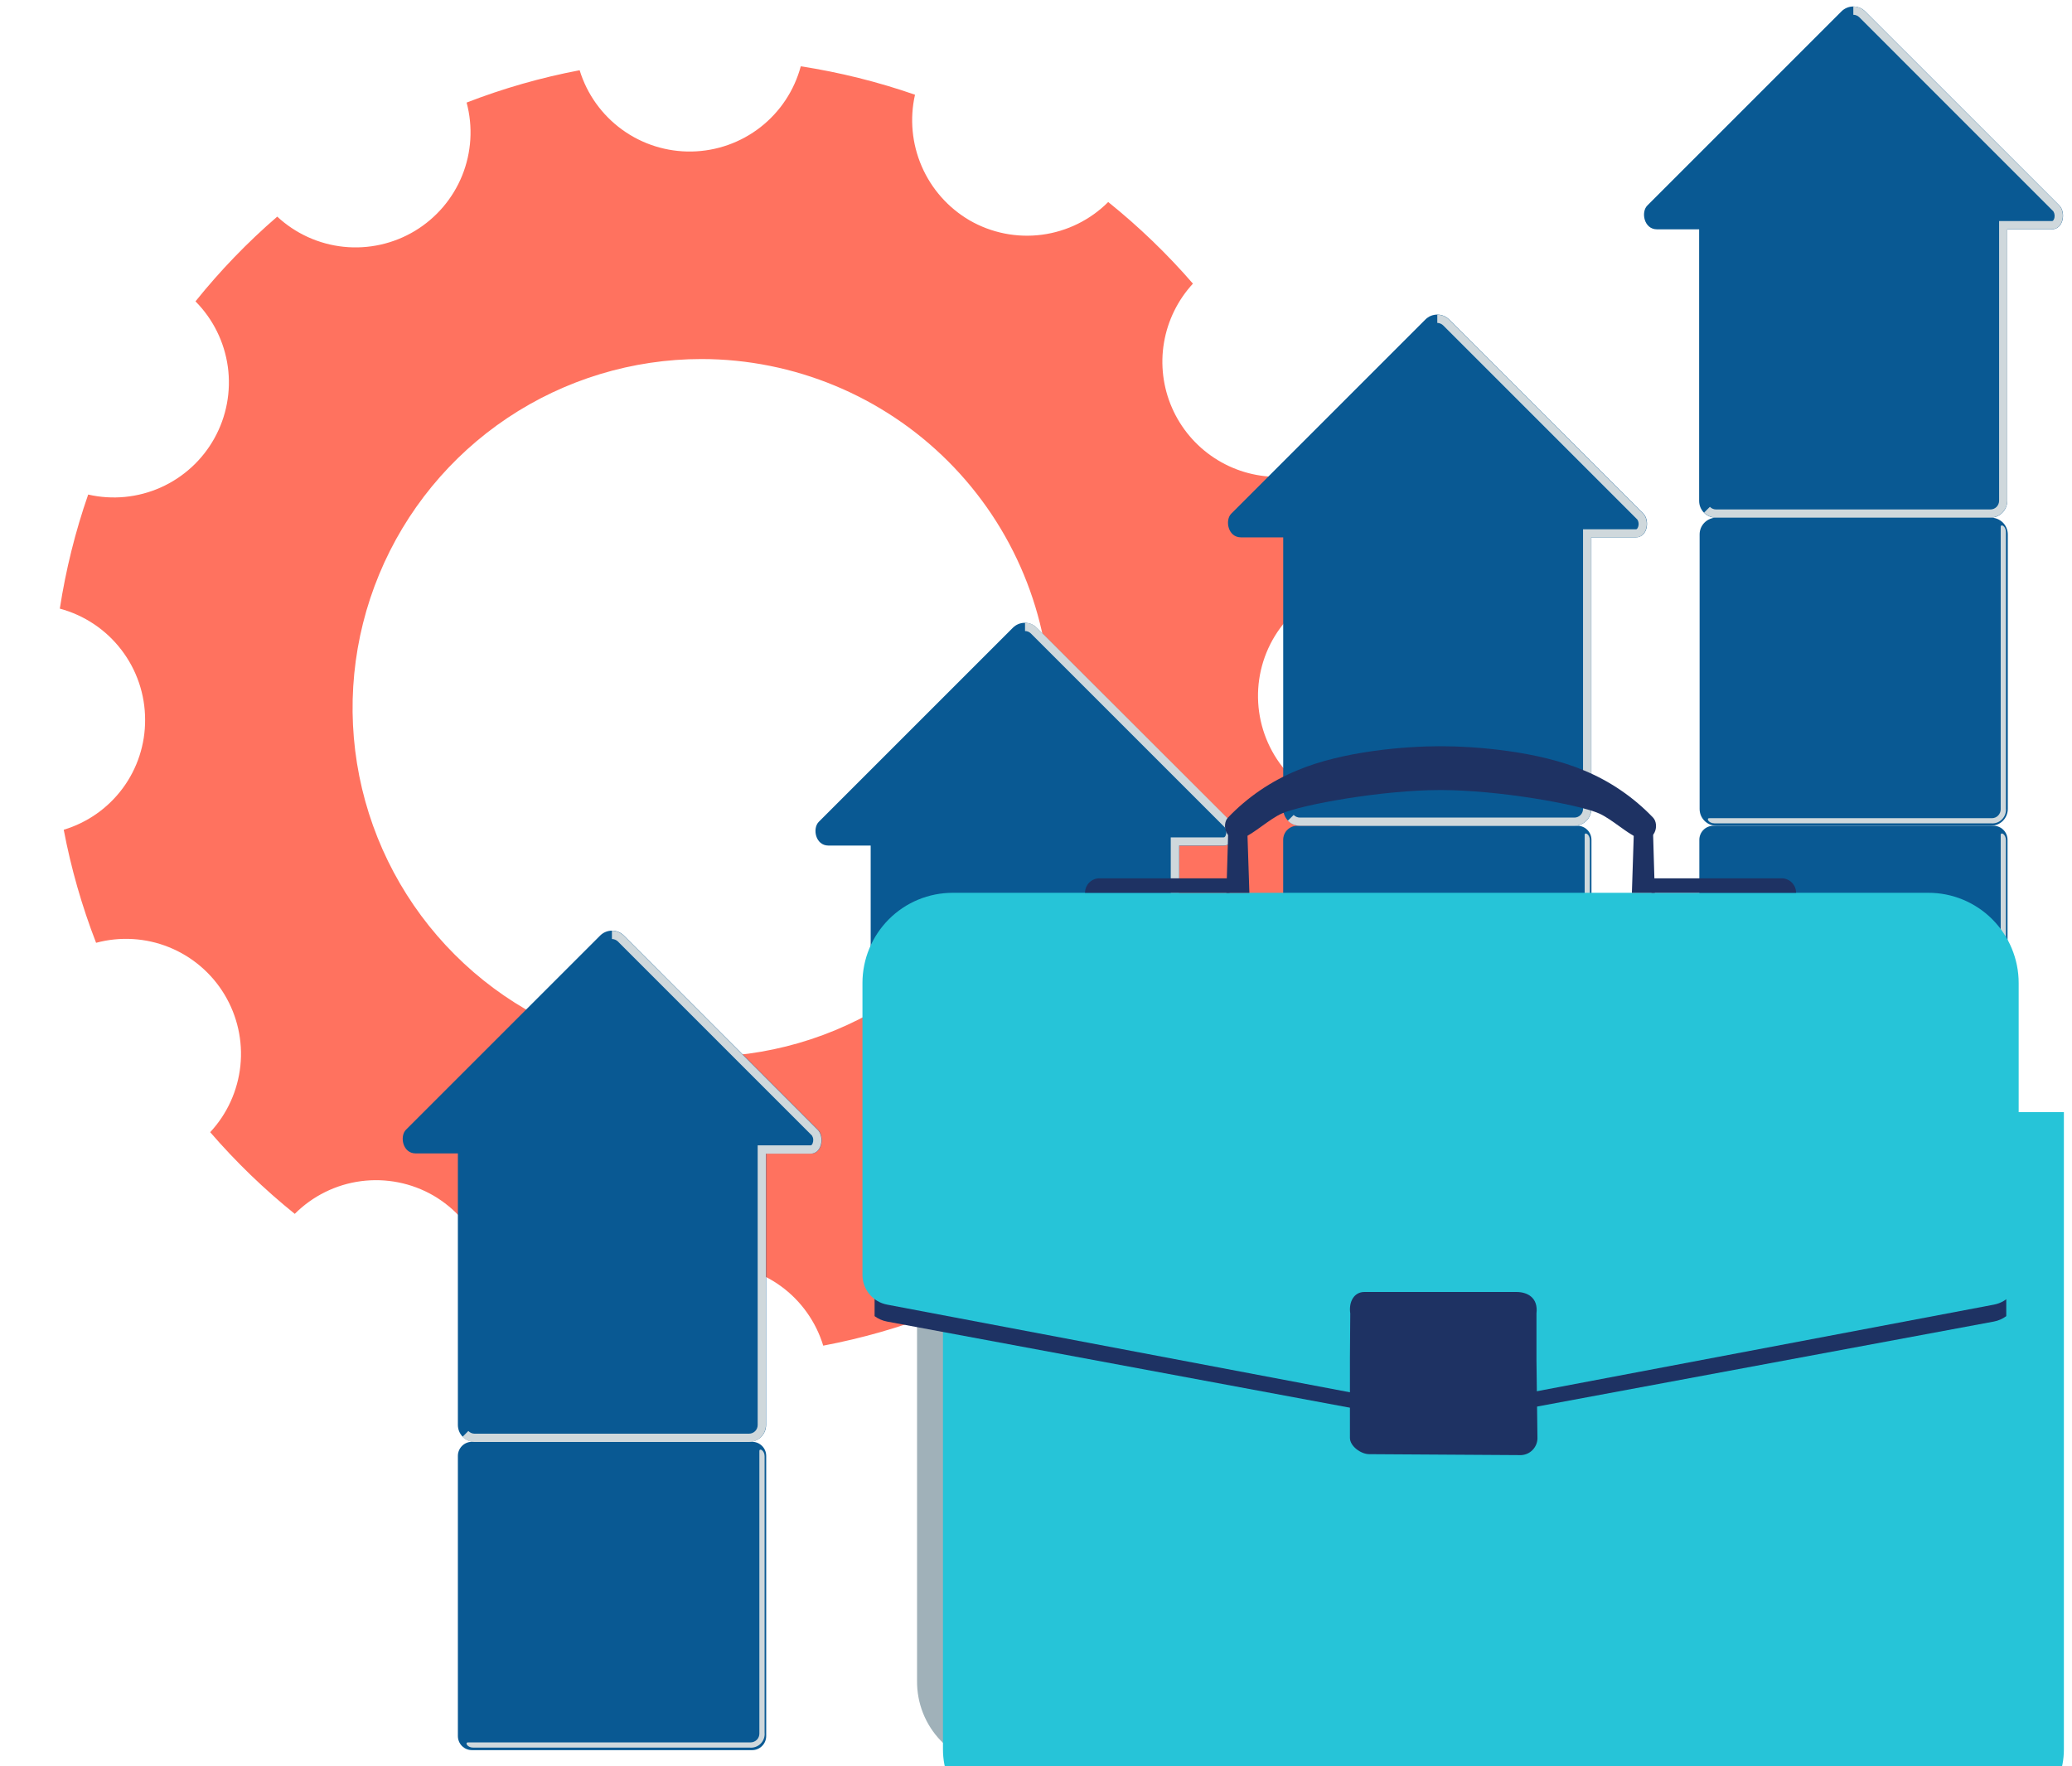 <svg width="61" height="52" viewBox="0 0 61 52" fill="none" xmlns="http://www.w3.org/2000/svg">
<g filter="url(#filter0_d_1_6826)">
<path d="M15.969 37.974C14.825 37.798 13.7 37.518 12.606 37.138C12.766 36.431 12.696 35.692 12.408 35.027C12.119 34.363 11.626 33.807 11.001 33.441C10.356 33.068 9.606 32.919 8.867 33.016C8.129 33.113 7.443 33.452 6.917 33.979C6.016 33.254 5.183 32.449 4.427 31.574C4.928 31.036 5.239 30.349 5.316 29.618C5.392 28.887 5.227 28.15 4.848 27.521C4.469 26.891 3.895 26.402 3.213 26.127C2.531 25.852 1.778 25.807 1.068 25.998C0.65 24.92 0.331 23.806 0.115 22.669C0.811 22.46 1.42 22.032 1.852 21.448C2.284 20.864 2.515 20.156 2.511 19.43C2.511 18.684 2.264 17.96 1.81 17.369C1.356 16.777 0.72 16.352 0 16.159C0.176 15.017 0.455 13.892 0.835 12.8C1.55 12.964 2.299 12.891 2.97 12.592C3.64 12.293 4.195 11.785 4.551 11.143C4.908 10.502 5.046 9.762 4.946 9.035C4.845 8.308 4.511 7.633 3.994 7.112C4.719 6.209 5.524 5.374 6.401 4.617C6.939 5.117 7.625 5.429 8.356 5.505C9.087 5.581 9.823 5.417 10.453 5.038C11.082 4.659 11.572 4.085 11.847 3.403C12.121 2.722 12.167 1.969 11.976 1.259C13.054 0.841 14.168 0.522 15.304 0.307C15.519 1.01 15.958 1.623 16.553 2.055C17.148 2.487 17.867 2.713 18.602 2.7C19.337 2.687 20.048 2.436 20.628 1.983C21.207 1.53 21.623 0.902 21.814 0.191C22.958 0.368 24.084 0.648 25.177 1.028C25.017 1.734 25.087 2.474 25.375 3.138C25.663 3.803 26.156 4.359 26.781 4.725C27.426 5.098 28.176 5.247 28.914 5.15C29.653 5.052 30.338 4.714 30.865 4.187C31.767 4.912 32.602 5.716 33.359 6.59C32.913 7.074 32.617 7.677 32.507 8.326C32.397 8.974 32.479 9.641 32.742 10.244C33.005 10.847 33.438 11.361 33.988 11.722C34.538 12.084 35.181 12.277 35.839 12.279C36.136 12.278 36.431 12.239 36.718 12.162C37.137 13.24 37.456 14.354 37.671 15.491C36.968 15.706 36.354 16.144 35.922 16.739C35.489 17.333 35.262 18.053 35.275 18.788C35.288 19.523 35.539 20.234 35.991 20.814C36.443 21.393 37.072 21.81 37.782 22.001C37.605 23.143 37.326 24.268 36.947 25.36C36.231 25.195 35.481 25.267 34.81 25.566C34.139 25.864 33.584 26.373 33.227 27.015C32.87 27.657 32.732 28.398 32.833 29.125C32.934 29.852 33.269 30.527 33.787 31.048C33.063 31.952 32.258 32.789 31.383 33.548C30.844 33.047 30.157 32.736 29.426 32.66C28.695 32.584 27.959 32.748 27.33 33.128C26.7 33.507 26.211 34.081 25.936 34.762C25.661 35.444 25.615 36.197 25.805 36.907C24.727 37.325 23.612 37.644 22.475 37.859C22.261 37.156 21.823 36.541 21.229 36.108C20.634 35.676 19.914 35.449 19.179 35.462C18.443 35.475 17.732 35.727 17.153 36.181C16.574 36.634 16.158 37.264 15.969 37.974ZM18.892 8.81C16.86 8.81 14.874 9.413 13.184 10.541C11.495 11.67 10.178 13.275 9.401 15.152C8.623 17.029 8.42 19.094 8.816 21.087C9.213 23.08 10.191 24.91 11.628 26.347C13.064 27.784 14.895 28.762 16.887 29.158C18.88 29.555 20.946 29.351 22.823 28.574C24.7 27.796 26.304 26.48 27.433 24.79C28.562 23.101 29.164 21.115 29.164 19.083C29.161 16.359 28.078 13.748 26.152 11.822C24.226 9.897 21.615 8.813 18.892 8.81Z" fill="#FF725F"/>
</g>
<path d="M50.232 51.228V42.97C50.231 42.928 50.24 42.887 50.255 42.848C50.271 42.81 50.295 42.775 50.324 42.745C50.353 42.715 50.389 42.692 50.427 42.676C50.466 42.66 50.507 42.651 50.549 42.651H58.811C58.909 42.651 58.834 42.499 58.657 42.499H50.563C50.499 42.499 50.436 42.512 50.377 42.536C50.318 42.56 50.265 42.596 50.22 42.641C50.175 42.686 50.139 42.739 50.115 42.798C50.09 42.857 50.078 42.92 50.078 42.984V51.075C50.078 51.252 50.232 51.326 50.232 51.228Z" fill="white" fill-opacity="0.36"/>
<path d="M50.232 42.155V33.896C50.232 33.811 50.265 33.73 50.324 33.67C50.384 33.611 50.465 33.577 50.549 33.576H58.811C58.909 33.576 58.834 33.425 58.657 33.425H50.563C50.499 33.425 50.436 33.438 50.377 33.462C50.319 33.486 50.265 33.522 50.22 33.567C50.175 33.612 50.139 33.666 50.115 33.724C50.091 33.783 50.078 33.846 50.078 33.91V42.001C50.078 42.178 50.232 42.253 50.232 42.155Z" fill="white" fill-opacity="0.36"/>
<path d="M59.102 32.97V24.727C59.102 24.498 58.916 24.313 58.688 24.313H50.443C50.214 24.313 50.029 24.498 50.029 24.727V32.97C50.029 33.199 50.214 33.384 50.443 33.384H58.688C58.916 33.384 59.102 33.199 59.102 32.97Z" fill="#095993"/>
<g style="mix-blend-mode:multiply">
<path d="M58.901 24.584V32.9C58.901 32.968 58.873 33.034 58.825 33.083C58.776 33.132 58.711 33.159 58.642 33.16H50.323C50.225 33.16 50.299 33.31 50.477 33.31H58.618C58.676 33.316 58.735 33.309 58.791 33.289C58.846 33.269 58.897 33.237 58.938 33.196C58.98 33.154 59.012 33.104 59.032 33.048C59.052 32.993 59.06 32.934 59.054 32.875V24.736C59.054 24.559 58.901 24.485 58.901 24.584Z" fill="#CFD8DC"/>
</g>
<path d="M50.532 24.313C50.467 24.313 50.403 24.3 50.342 24.276C50.282 24.251 50.228 24.215 50.182 24.169C50.136 24.122 50.099 24.068 50.074 24.008C50.05 23.948 50.037 23.883 50.037 23.818V15.735C50.037 15.67 50.05 15.606 50.074 15.546C50.099 15.486 50.136 15.431 50.182 15.386C50.228 15.34 50.282 15.303 50.343 15.279C50.403 15.254 50.467 15.242 50.532 15.242H58.615C58.68 15.242 58.744 15.254 58.804 15.279C58.864 15.304 58.919 15.34 58.965 15.386C59.011 15.432 59.047 15.486 59.072 15.546C59.097 15.606 59.11 15.671 59.11 15.735V23.818C59.11 23.949 59.057 24.075 58.965 24.168C58.872 24.261 58.746 24.313 58.615 24.313H50.532Z" fill="#095993"/>
<g style="mix-blend-mode:multiply">
<path d="M58.901 15.513V23.829C58.901 23.863 58.894 23.897 58.881 23.928C58.868 23.96 58.849 23.989 58.825 24.013C58.801 24.037 58.773 24.057 58.741 24.07C58.71 24.083 58.676 24.09 58.642 24.09H50.323C50.225 24.09 50.299 24.242 50.477 24.242H58.618C58.676 24.248 58.736 24.24 58.791 24.22C58.846 24.2 58.897 24.168 58.938 24.126C58.98 24.084 59.012 24.033 59.032 23.978C59.052 23.922 59.06 23.863 59.054 23.804V15.665C59.054 15.488 58.901 15.415 58.901 15.513Z" fill="#CFD8DC"/>
</g>
<path d="M22.557 42.868V51.116C22.557 51.225 22.513 51.331 22.435 51.408C22.358 51.486 22.253 51.529 22.143 51.529H13.895C13.785 51.529 13.679 51.486 13.601 51.408C13.524 51.33 13.48 51.224 13.48 51.114V42.866C13.48 42.756 13.524 42.651 13.601 42.573C13.679 42.495 13.785 42.451 13.895 42.451H22.143C22.197 42.451 22.251 42.462 22.302 42.483C22.352 42.504 22.398 42.535 22.436 42.573C22.475 42.612 22.505 42.658 22.526 42.709C22.547 42.759 22.557 42.813 22.557 42.868Z" fill="#095993"/>
<g style="mix-blend-mode:multiply">
<path d="M22.356 42.724V51.041C22.356 51.076 22.35 51.11 22.337 51.141C22.324 51.173 22.305 51.202 22.28 51.226C22.256 51.25 22.227 51.269 22.196 51.282C22.164 51.295 22.13 51.302 22.096 51.302H13.777C13.681 51.302 13.754 51.455 13.931 51.455H22.072C22.131 51.461 22.19 51.453 22.246 51.433C22.301 51.413 22.352 51.381 22.394 51.339C22.436 51.297 22.468 51.247 22.488 51.191C22.508 51.136 22.515 51.076 22.51 51.017V42.878C22.51 42.703 22.356 42.627 22.356 42.724Z" fill="#CFD8DC"/>
</g>
<path d="M46.853 51.117V42.872C46.853 42.643 46.668 42.458 46.44 42.458H38.195C37.966 42.458 37.781 42.643 37.781 42.872V51.117C37.781 51.345 37.966 51.531 38.195 51.531H46.44C46.668 51.531 46.853 51.345 46.853 51.117Z" fill="url(#paint0_linear_1_6826)"/>
<path d="M37.976 51.228V42.97C37.976 42.928 37.985 42.887 38.001 42.848C38.017 42.809 38.04 42.774 38.07 42.745C38.099 42.715 38.134 42.692 38.173 42.676C38.212 42.66 38.253 42.651 38.295 42.651H46.555C46.654 42.651 46.58 42.499 46.402 42.499H38.309C38.181 42.499 38.057 42.55 37.966 42.641C37.875 42.732 37.824 42.856 37.824 42.984V51.075C37.824 51.252 37.976 51.326 37.976 51.228Z" fill="white" fill-opacity="0.36"/>
<g style="mix-blend-mode:multiply">
<path d="M46.653 42.724V51.041C46.653 51.076 46.646 51.109 46.633 51.141C46.62 51.173 46.601 51.201 46.577 51.225C46.553 51.25 46.525 51.269 46.493 51.282C46.462 51.295 46.428 51.302 46.394 51.302H38.075C37.977 51.302 38.051 51.455 38.227 51.455H46.368C46.427 51.461 46.486 51.453 46.542 51.433C46.597 51.413 46.647 51.38 46.689 51.339C46.731 51.297 46.763 51.246 46.783 51.191C46.803 51.135 46.81 51.076 46.805 51.017V42.878C46.805 42.703 46.653 42.627 46.653 42.724Z" fill="#CFD8DC"/>
</g>
<path d="M46.853 33.798V42.045C46.853 42.1 46.842 42.154 46.821 42.205C46.8 42.255 46.769 42.301 46.73 42.339C46.691 42.377 46.645 42.408 46.594 42.428C46.543 42.448 46.489 42.458 46.434 42.458H38.186C38.077 42.458 37.971 42.414 37.894 42.337C37.816 42.259 37.773 42.154 37.773 42.044V33.798C37.773 33.743 37.783 33.689 37.804 33.639C37.825 33.589 37.855 33.543 37.894 33.505C37.932 33.467 37.978 33.436 38.028 33.415C38.078 33.395 38.132 33.384 38.186 33.384H46.434C46.489 33.383 46.543 33.394 46.594 33.414C46.645 33.434 46.691 33.465 46.73 33.503C46.769 33.542 46.8 33.588 46.821 33.638C46.842 33.689 46.853 33.743 46.853 33.798Z" fill="url(#paint1_linear_1_6826)"/>
<path d="M37.976 42.155V33.896C37.976 33.811 38.01 33.73 38.07 33.67C38.129 33.61 38.21 33.576 38.295 33.576H46.555C46.654 33.576 46.58 33.425 46.402 33.425H38.309C38.181 33.425 38.057 33.476 37.966 33.567C37.875 33.658 37.824 33.781 37.824 33.91V42.001C37.824 42.178 37.976 42.253 37.976 42.155Z" fill="white" fill-opacity="0.36"/>
<g style="mix-blend-mode:multiply">
<path d="M46.653 33.661V41.978C46.652 42.047 46.625 42.112 46.576 42.161C46.528 42.209 46.462 42.237 46.394 42.237H38.075C37.977 42.237 38.051 42.391 38.227 42.391H46.368C46.427 42.396 46.486 42.388 46.542 42.368C46.597 42.348 46.647 42.316 46.689 42.274C46.731 42.232 46.763 42.182 46.783 42.126C46.803 42.071 46.81 42.011 46.805 41.953V33.803C46.805 33.633 46.653 33.559 46.653 33.661Z" fill="#CFD8DC"/>
</g>
<path d="M46.853 24.727V32.974C46.853 33.084 46.81 33.19 46.732 33.268C46.654 33.346 46.548 33.39 46.438 33.39H38.191C38.136 33.39 38.082 33.379 38.032 33.358C37.982 33.337 37.936 33.307 37.898 33.268C37.859 33.23 37.829 33.184 37.808 33.134C37.788 33.084 37.777 33.03 37.777 32.976V24.727C37.777 24.672 37.788 24.619 37.808 24.568C37.829 24.518 37.859 24.473 37.898 24.434C37.936 24.396 37.982 24.365 38.032 24.344C38.082 24.324 38.136 24.313 38.191 24.313H46.438C46.548 24.313 46.654 24.356 46.731 24.434C46.809 24.512 46.853 24.617 46.853 24.727Z" fill="#095993"/>
<g style="mix-blend-mode:multiply">
<path d="M46.653 24.583V32.9C46.653 32.969 46.625 33.035 46.577 33.083C46.528 33.132 46.462 33.159 46.394 33.159H38.075C37.977 33.159 38.051 33.312 38.227 33.312H46.368C46.427 33.318 46.486 33.31 46.542 33.29C46.597 33.27 46.647 33.238 46.689 33.197C46.731 33.155 46.763 33.105 46.783 33.049C46.803 32.994 46.81 32.935 46.805 32.876V24.735C46.805 24.56 46.653 24.486 46.653 24.583Z" fill="#CFD8DC"/>
</g>
<path d="M60.629 6.052L54.912 0.336C54.819 0.243 54.693 0.191 54.562 0.191C54.431 0.191 54.305 0.243 54.212 0.336L48.497 6.051C48.305 6.244 48.398 6.752 48.782 6.752H50.023V14.748C50.023 14.879 50.075 15.005 50.168 15.098C50.261 15.191 50.387 15.244 50.518 15.244H58.601C58.732 15.243 58.857 15.19 58.949 15.097C59.042 15.005 59.094 14.879 59.094 14.748V6.752H60.404C60.758 6.752 60.822 6.246 60.629 6.052Z" fill="#095993"/>
<g style="mix-blend-mode:multiply">
<path d="M50.521 15.239H58.603C58.733 15.237 58.858 15.185 58.949 15.092C59.041 15 59.093 14.876 59.094 14.746V6.75H60.404C60.752 6.75 60.816 6.244 60.623 6.05L54.906 0.334C54.815 0.243 54.691 0.191 54.562 0.191V0.435C54.627 0.435 54.689 0.461 54.736 0.506L60.451 6.222C60.472 6.257 60.485 6.296 60.488 6.336C60.491 6.376 60.485 6.417 60.469 6.454C60.446 6.509 60.421 6.509 60.404 6.509H58.854V14.746C58.853 14.813 58.826 14.878 58.778 14.926C58.73 14.974 58.665 15 58.598 15H50.521C50.487 15 50.453 14.993 50.422 14.979C50.391 14.966 50.363 14.947 50.34 14.922L50.168 15.093C50.214 15.139 50.269 15.176 50.33 15.201C50.39 15.226 50.455 15.239 50.521 15.239Z" fill="#CFD8DC"/>
</g>
<path d="M48.38 15.122L42.663 9.407C42.571 9.314 42.445 9.262 42.314 9.262C42.182 9.262 42.057 9.314 41.964 9.407L36.25 15.122C36.057 15.314 36.149 15.822 36.535 15.822H37.778V23.817C37.778 23.948 37.829 24.073 37.922 24.166C38.014 24.259 38.14 24.311 38.271 24.311H46.355C46.486 24.311 46.611 24.258 46.704 24.166C46.797 24.073 46.849 23.948 46.85 23.817V15.822H48.16C48.51 15.822 48.576 15.316 48.38 15.122Z" fill="#095993"/>
<g style="mix-blend-mode:multiply">
<path d="M38.267 24.312H46.351C46.482 24.311 46.607 24.259 46.7 24.166C46.793 24.074 46.845 23.948 46.846 23.817V15.823H48.156C48.504 15.823 48.568 15.316 48.374 15.123L42.658 9.408C42.566 9.317 42.443 9.266 42.314 9.266V9.507C42.379 9.509 42.441 9.535 42.487 9.58L48.202 15.295C48.224 15.329 48.237 15.368 48.24 15.409C48.244 15.449 48.237 15.49 48.221 15.527C48.198 15.584 48.172 15.584 48.156 15.584H46.605V23.819C46.605 23.886 46.578 23.95 46.53 23.998C46.483 24.045 46.418 24.072 46.351 24.072H38.267C38.233 24.072 38.2 24.065 38.168 24.051C38.137 24.038 38.109 24.018 38.086 23.994L37.914 24.164C37.96 24.211 38.015 24.249 38.075 24.274C38.136 24.299 38.201 24.312 38.267 24.312Z" fill="#CFD8DC"/>
</g>
<path d="M36.234 24.198L30.52 18.482C30.427 18.389 30.302 18.337 30.17 18.337C30.039 18.337 29.913 18.389 29.82 18.482L24.105 24.197C23.912 24.39 24.006 24.896 24.39 24.896H25.633V32.891C25.632 32.956 25.645 33.02 25.67 33.081C25.695 33.141 25.731 33.196 25.777 33.242C25.823 33.288 25.878 33.324 25.938 33.349C25.998 33.374 26.062 33.387 26.128 33.387H34.217C34.349 33.387 34.475 33.334 34.568 33.241C34.661 33.148 34.713 33.022 34.714 32.891V24.898H36.022C36.363 24.898 36.427 24.39 36.234 24.198Z" fill="#095993"/>
<g style="mix-blend-mode:multiply">
<path d="M26.128 33.385H34.218C34.349 33.384 34.475 33.332 34.568 33.239C34.661 33.146 34.714 33.02 34.714 32.888V24.895H36.023C36.371 24.895 36.435 24.387 36.242 24.195L30.521 18.479C30.429 18.388 30.305 18.337 30.177 18.337V18.58C30.209 18.58 30.24 18.586 30.27 18.598C30.299 18.61 30.326 18.628 30.349 18.651L36.065 24.367C36.086 24.402 36.099 24.441 36.102 24.481C36.105 24.521 36.099 24.562 36.084 24.599C36.061 24.655 36.035 24.655 36.017 24.655H34.467V32.89C34.467 32.957 34.44 33.022 34.392 33.07C34.344 33.117 34.28 33.144 34.212 33.144H26.127C26.093 33.144 26.059 33.137 26.029 33.123C25.998 33.109 25.97 33.09 25.948 33.065L25.775 33.234C25.821 33.281 25.876 33.319 25.936 33.345C25.997 33.371 26.062 33.384 26.128 33.385Z" fill="#CFD8DC"/>
</g>
<path d="M24.083 33.268L18.368 27.546C18.275 27.453 18.149 27.401 18.018 27.401C17.887 27.401 17.761 27.453 17.668 27.546L11.953 33.261C11.76 33.454 11.854 33.96 12.237 33.96H13.48V41.955C13.48 42.086 13.532 42.212 13.625 42.305C13.718 42.398 13.844 42.45 13.975 42.45H22.059C22.191 42.45 22.316 42.398 22.409 42.305C22.502 42.212 22.554 42.086 22.554 41.955V33.967H23.864C24.212 33.967 24.276 33.46 24.083 33.268Z" fill="#095993"/>
<g style="mix-blend-mode:multiply">
<path d="M13.968 42.456H22.053C22.184 42.456 22.31 42.404 22.402 42.311C22.495 42.218 22.547 42.093 22.547 41.961V33.968H23.857C24.206 33.968 24.27 33.461 24.076 33.269L18.361 27.546C18.269 27.456 18.145 27.405 18.015 27.404V27.647C18.08 27.648 18.142 27.674 18.189 27.718L23.905 33.435C23.926 33.469 23.939 33.508 23.942 33.549C23.945 33.589 23.938 33.629 23.923 33.667C23.9 33.722 23.876 33.722 23.857 33.722H22.306V41.957C22.306 42.024 22.279 42.089 22.232 42.137C22.184 42.184 22.12 42.211 22.053 42.212H13.968C13.934 42.211 13.901 42.204 13.87 42.19C13.839 42.177 13.811 42.157 13.788 42.132L13.617 42.304C13.662 42.352 13.717 42.39 13.777 42.416C13.838 42.442 13.903 42.456 13.968 42.456Z" fill="#CFD8DC"/>
</g>
<g style="mix-blend-mode:multiply">
<path d="M55.579 27.984H29.417C28.77 27.991 28.151 28.26 27.698 28.733C27.244 29.206 26.993 29.843 26.998 30.506V49.49C26.995 49.815 27.055 50.138 27.174 50.439C27.293 50.74 27.469 51.014 27.692 51.246C27.915 51.478 28.18 51.662 28.472 51.789C28.765 51.916 29.079 51.982 29.396 51.984H56.511C57.053 51.984 57.998 51.091 57.998 50.29V30.506C58.001 30.178 57.941 29.852 57.821 29.548C57.701 29.244 57.523 28.966 57.299 28.732C57.074 28.498 56.806 28.312 56.511 28.183C56.216 28.055 55.9 27.987 55.579 27.984Z" fill="#A0B1B9"/>
</g>
<g filter="url(#filter1_d_1_6826)">
<path d="M26 30.984H59V49.748C59 50.041 58.945 50.332 58.836 50.603C58.728 50.874 58.569 51.121 58.369 51.329C58.169 51.536 57.932 51.701 57.67 51.814C57.408 51.926 57.128 51.984 56.845 51.984H28.156C27.584 51.984 27.036 51.749 26.632 51.33C26.227 50.91 26 50.342 26 49.749V30.984Z" fill="#26C4D8"/>
</g>
<g style="mix-blend-mode:multiply">
<path d="M25.748 38.751C25.855 38.831 25.979 38.885 26.111 38.91L42.406 41.943L58.702 38.91C58.833 38.885 58.957 38.831 59.065 38.751V31.125H25.748V38.751Z" fill="#1E3263"/>
</g>
<path d="M28.047 26.287H56.772C57.121 26.286 57.466 26.355 57.789 26.488C58.111 26.622 58.404 26.817 58.651 27.064C58.898 27.311 59.094 27.604 59.227 27.926C59.361 28.248 59.43 28.594 59.43 28.943V37.536C59.429 37.744 59.356 37.945 59.224 38.105C59.091 38.265 58.907 38.373 58.703 38.412L42.411 41.499L26.116 38.412C25.912 38.373 25.728 38.265 25.596 38.105C25.463 37.945 25.391 37.744 25.391 37.536V28.943C25.391 28.238 25.671 27.563 26.169 27.065C26.667 26.566 27.343 26.287 28.047 26.287Z" fill="#26C4D8"/>
<path d="M44.648 38.04H40.166C39.867 38.04 39.701 38.324 39.752 38.672L39.742 40.002V42.336C39.742 42.579 40.064 42.815 40.311 42.815L44.783 42.843C44.909 42.837 45.029 42.784 45.117 42.694C45.206 42.604 45.258 42.484 45.263 42.358L45.234 40.056L45.234 39.836L45.234 38.672C45.291 38.189 44.945 38.04 44.648 38.04Z" fill="#1E3263"/>
<path d="M32.37 25.86H36.2V26.287H31.943C31.943 26.174 31.988 26.065 32.068 25.985C32.148 25.905 32.257 25.86 32.37 25.86Z" fill="#1E3263"/>
<path d="M52.451 25.86H48.621V26.287H52.877C52.877 26.174 52.832 26.065 52.752 25.985C52.672 25.905 52.564 25.86 52.451 25.86Z" fill="#1E3263"/>
<path d="M48.664 24.07C48.09 23.471 47.397 22.998 46.629 22.682C45.279 22.113 43.435 21.971 42.408 21.971C41.382 21.971 39.539 22.113 38.191 22.682C37.422 22.997 36.728 23.47 36.154 24.07C35.952 24.276 36.083 24.861 36.628 24.653C36.898 24.551 37.384 24.108 37.737 23.952C38.328 23.692 40.685 23.261 42.408 23.261C44.132 23.261 46.489 23.688 47.081 23.952C47.434 24.108 47.92 24.551 48.19 24.653C48.735 24.861 48.866 24.278 48.664 24.07Z" fill="#1E3263"/>
<path d="M36.443 24.134C36.286 24.134 36.158 24.261 36.158 24.5L36.105 26.288H36.782L36.723 24.5C36.724 24.256 36.599 24.134 36.443 24.134Z" fill="#1E3263"/>
<path d="M48.381 24.134C48.539 24.134 48.666 24.261 48.666 24.5L48.718 26.288H48.043L48.101 24.5C48.1 24.256 48.226 24.134 48.381 24.134Z" fill="#1E3263"/>
<defs>
<filter id="filter0_d_1_6826" x="0" y="0.191" width="37.781" height="37.783" filterUnits="userSpaceOnUse" color-interpolation-filters="sRGB">
<feFlood flood-opacity="0" result="BackgroundImageFix"/>
<feColorMatrix in="SourceAlpha" type="matrix" values="0 0 0 0 0 0 0 0 0 0 0 0 0 0 0 0 0 0 127 0" result="hardAlpha"/>
<feMorphology radius="95.949" operator="erode" in="SourceAlpha" result="effect1_dropShadow_1_6826"/>
<feOffset dx="1.761" dy="1.761"/>
<feGaussianBlur stdDeviation="2.465"/>
<feComposite in2="hardAlpha" operator="out"/>
<feColorMatrix type="matrix" values="0 0 0 0 0 0 0 0 0 0 0 0 0 0 0 0 0 0 0.2 0"/>
<feBlend mode="multiply" in2="BackgroundImageFix" result="effect1_dropShadow_1_6826"/>
<feBlend mode="normal" in="SourceGraphic" in2="effect1_dropShadow_1_6826" result="shape"/>
</filter>
<filter id="filter1_d_1_6826" x="26" y="30.984" width="33" height="21" filterUnits="userSpaceOnUse" color-interpolation-filters="sRGB">
<feFlood flood-opacity="0" result="BackgroundImageFix"/>
<feColorMatrix in="SourceAlpha" type="matrix" values="0 0 0 0 0 0 0 0 0 0 0 0 0 0 0 0 0 0 127 0" result="hardAlpha"/>
<feMorphology radius="95.949" operator="erode" in="SourceAlpha" result="effect1_dropShadow_1_6826"/>
<feOffset dx="1.761" dy="1.761"/>
<feGaussianBlur stdDeviation="2.465"/>
<feComposite in2="hardAlpha" operator="out"/>
<feColorMatrix type="matrix" values="0 0 0 0 0 0 0 0 0 0 0 0 0 0 0 0 0 0 0.2 0"/>
<feBlend mode="multiply" in2="BackgroundImageFix" result="effect1_dropShadow_1_6826"/>
<feBlend mode="normal" in="SourceGraphic" in2="effect1_dropShadow_1_6826" result="shape"/>
</filter>
<linearGradient id="paint0_linear_1_6826" x1="37.903" y1="42.58" x2="46.733" y2="51.41" gradientUnits="userSpaceOnUse">
<stop stop-color="#3AD8FF"/>
<stop offset="0.19" stop-color="#27CCF1"/>
<stop offset="0.47" stop-color="#12BEE2"/>
<stop offset="0.75" stop-color="#04B5D8"/>
<stop offset="1" stop-color="#00B2D5"/>
</linearGradient>
<linearGradient id="paint1_linear_1_6826" x1="37.902" y1="33.508" x2="46.731" y2="42.337" gradientUnits="userSpaceOnUse">
<stop stop-color="#3AD8FF"/>
<stop offset="0.19" stop-color="#27CCF1"/>
<stop offset="0.47" stop-color="#12BEE2"/>
<stop offset="0.75" stop-color="#04B5D8"/>
<stop offset="1" stop-color="#00B2D5"/>
</linearGradient>
</defs>
</svg>
